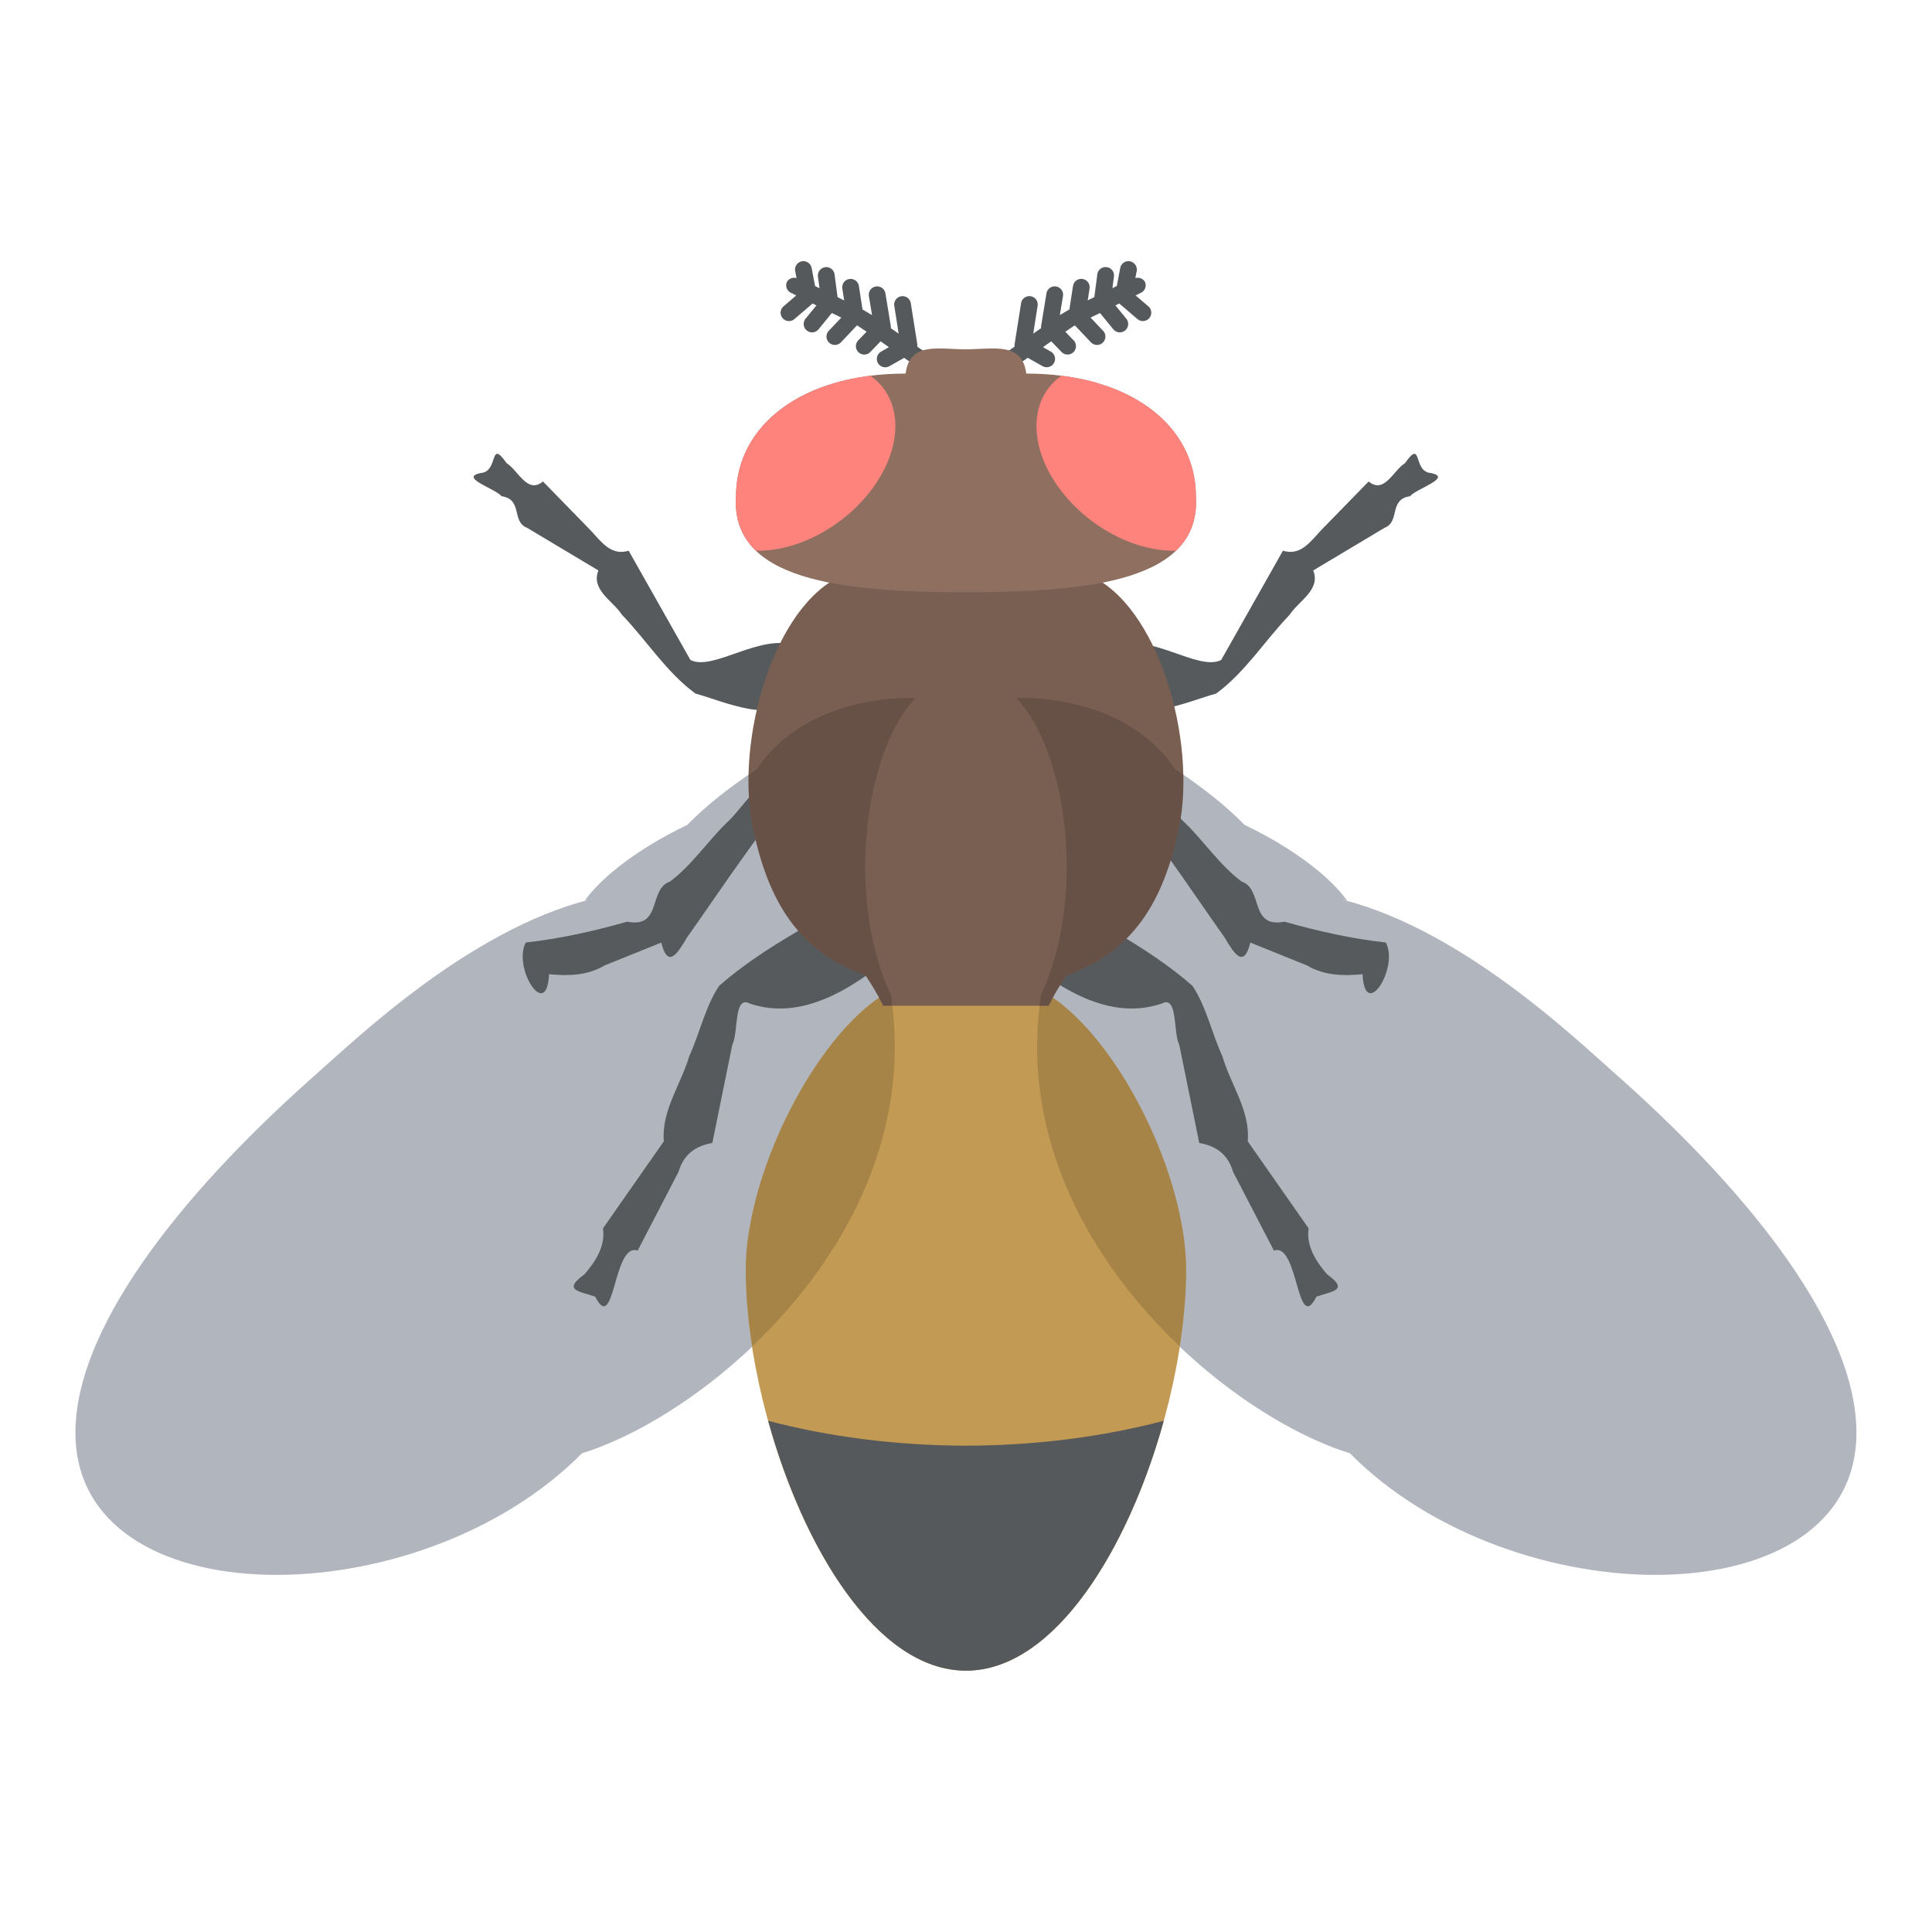 <?xml version="1.0" encoding="UTF-8" standalone="no"?>
<svg
   version="1.1"
   viewBox="0 0 192 192"
   xml:space="preserve"
   id="svg4"
   sodipodi:docname="catalone_alt_1.svg"
   inkscape:version="1.2.2 (b0a8486541, 2022-12-01)"
   inkscape:export-filename="catalone_alt_1.png"
   inkscape:export-xdpi="96"
   inkscape:export-ydpi="96"
   xmlns:inkscape="http://www.inkscape.org/namespaces/inkscape"
   xmlns:sodipodi="http://sodipodi.sourceforge.net/DTD/sodipodi-0.dtd"
   xmlns="http://www.w3.org/2000/svg"
   xmlns:svg="http://www.w3.org/2000/svg"><defs
   id="defs8" /><sodipodi:namedview
   id="namedview6"
   pagecolor="#505050"
   bordercolor="#eeeeee"
   borderopacity="1"
   inkscape:showpageshadow="0"
   inkscape:pageopacity="0"
   inkscape:pagecheckerboard="0"
   inkscape:deskcolor="#505050"
   showgrid="false"
   inkscape:zoom="2.8284271"
   inkscape:cx="32.880466"
   inkscape:cy="35.001786"
   inkscape:window-width="1444"
   inkscape:window-height="1053"
   inkscape:window-x="110"
   inkscape:window-y="0"
   inkscape:window-maximized="0"
   inkscape:current-layer="svg4" />
	 <g
   id="g2342"
   transform="matrix(2.113,0,0,2.113,-110.831,-110.002)"
   style="stroke-width:0.473"><path
     id="path5771"
     style="display:inline;fill:#b1b5bd;fill-opacity:1;stroke:none;stroke-width:0.492;stroke-linecap:round;stroke-linejoin:round;stroke-opacity:1;stop-color:#000000"
     d="m 115.621,94.379 c 5.641,1.447 10.917,6.521 12.791,8.174 5.73,5.053 11.344,11.597 11.352,16.88 0.014,8.775 -16.146,8.744 -23.824,0.977 -6.009,-1.856 -16.218,-10.461 -14.523,-21.571 2.072,-4.361 1.331,-11.292 -1.157,-13.951 3.052,-0.042 5.963,1.072 7.444,3.337 1.251,0.826 2.369,1.696 3.287,2.633 2.287,1.097 3.996,2.421 4.816,3.555 z m -35.478,0 c -5.641,1.447 -10.917,6.521 -12.791,8.174 -5.73,5.053 -11.344,11.597 -11.352,16.88 -0.014,8.775 16.146,8.744 23.824,0.977 6.009,-1.856 16.218,-10.461 14.523,-21.571 -2.072,-4.361 -1.331,-11.292 1.157,-13.951 -3.052,-0.042 -5.963,1.072 -7.444,3.337 -1.251,0.826 -2.369,1.696 -3.287,2.633 -2.287,1.097 -3.996,2.421 -4.816,3.555 z" /><path
     style="display:inline;fill:#c39a54;fill-opacity:1;stroke:none;stroke-width:0.492;stroke-linecap:round;stroke-linejoin:round;stop-color:#000000"
     d="m 99.605,98.121 c 3.99,0 8.634,8.269 8.634,13.671 0,7.466 -4.486,18.843 -10.357,18.843 -5.87,0 -10.357,-11.377 -10.357,-18.843 0,-5.401 4.644,-13.671 8.634,-13.671 z"
     id="path4189"
     sodipodi:nodetypes="scscss" /><path
     id="path4969"
     style="display:inline;fill:#56595b;fill-opacity:1;stroke:none;stroke-width:0.492;stroke-linecap:round;stroke-linejoin:round;stop-color:#000000"
     d="m 107.187,118.881 c -2.879,0.763 -6.067,1.165 -9.304,1.172 -3.237,-0.007 -6.425,-0.409 -9.304,-1.172 1.66,6.006 5.132,11.754 9.304,11.754 4.173,0 7.644,-5.748 9.304,-11.754 z"
     sodipodi:nodetypes="cccsc" /><path
     style="display:inline;fill:#575a5c;fill-opacity:1;stroke:none;stroke-width:0.492;stroke-linecap:round;stroke-linejoin:round;stop-color:#000000"
     d="m 104.887,82.433 c 1.694,-0.63 3.907,1.212 4.999,0.668 0.968,-1.713 1.937,-3.427 2.905,-5.14 0.84,0.254 1.286,-0.424 1.792,-0.96 0.746,-0.765 1.492,-1.531 2.238,-2.296 0.742,0.608 1.153,-0.515 1.712,-0.864 0.831,-1.179 0.357,0.389 1.2,0.464 1.084,0.21 -0.669,0.732 -0.964,1.093 -1.011,0.149 -0.454,1.195 -1.196,1.484 -1.119,0.669 -2.238,1.338 -3.357,2.007 0.359,0.92 -0.673,1.414 -1.113,2.089 -1.168,1.215 -2.093,2.709 -3.455,3.703 -1.167,0.303 -4.059,1.63 -4.361,-0.059 -0.133,-0.73 -0.267,-1.46 -0.4,-2.189 z"
     id="path2561" /><path
     style="display:inline;fill:#575a5c;fill-opacity:1;stroke:none;stroke-width:0.492;stroke-linecap:round;stroke-linejoin:round;stop-color:#000000"
     d="m 117.631,96.389 c 0.63,1.185 -0.989,3.737 -1.096,1.49 -0.914,0.088 -1.809,0.065 -2.62,-0.416 -0.886,-0.357 -1.772,-0.715 -2.657,-1.072 -0.308,1.239 -0.755,0.532 -1.206,-0.232 -1.88,-2.657 -3.641,-5.405 -5.836,-7.821 0.51,0.07 1.412,0.393 2.073,0.56 0.795,0.372 1.251,1.29 1.912,1.876 0.904,0.888 1.646,2.007 2.652,2.749 1.014,0.344 0.363,2.213 2.007,1.885 1.564,0.442 3.155,0.802 4.772,0.98 z"
     id="path2559" /><path
     style="display:inline;fill:#575a5c;fill-opacity:1;stroke:none;stroke-width:0.492;stroke-linecap:round;stroke-linejoin:round;stop-color:#000000"
     d="m 99.958,96.648 c 1.93,1.625 4.464,3.505 7.121,2.616 0.793,-0.43 0.533,1.349 0.839,1.94 0.312,1.538 0.625,3.075 0.937,4.613 0.804,0.133 1.358,0.555 1.587,1.35 0.642,1.237 1.283,2.474 1.925,3.711 1.161,-0.409 1.064,4.009 1.999,2.166 0.775,-0.267 1.546,-0.295 0.502,-1.051 -0.517,-0.593 -0.995,-1.338 -0.867,-2.157 -0.955,-1.366 -1.91,-2.732 -2.865,-4.098 0.124,-1.43 -0.801,-2.663 -1.192,-3.997 -0.498,-1.087 -0.755,-2.338 -1.41,-3.318 -2.233,-1.955 -4.957,-3.204 -7.467,-4.75 -0.369,0.991 -0.739,1.982 -1.108,2.974 z"
     id="path2557" /><path
     style="display:inline;fill:#575a5c;fill-opacity:1;stroke:none;stroke-width:0.492;stroke-linecap:round;stroke-linejoin:round;stop-color:#000000"
     d="m 89.924,82.433 c -1.694,-0.63 -3.907,1.212 -4.999,0.668 -0.968,-1.713 -1.937,-3.427 -2.905,-5.14 -0.84,0.254 -1.286,-0.424 -1.792,-0.96 -0.746,-0.765 -1.492,-1.531 -2.238,-2.296 -0.742,0.608 -1.153,-0.515 -1.712,-0.864 -0.831,-1.179 -0.357,0.389 -1.2,0.464 -1.084,0.21 0.669,0.732 0.964,1.093 1.011,0.149 0.454,1.195 1.196,1.484 1.119,0.669 2.238,1.338 3.357,2.007 -0.359,0.92 0.673,1.414 1.113,2.089 1.168,1.215 2.093,2.709 3.455,3.703 1.167,0.303 4.059,1.63 4.361,-0.059 0.133,-0.73 0.267,-1.46 0.4,-2.189 z"
     id="path2555" /><path
     style="display:inline;fill:#575a5c;fill-opacity:1;stroke:none;stroke-width:0.492;stroke-linecap:round;stroke-linejoin:round;stop-color:#000000"
     d="m 77.18,96.389 c -0.63,1.185 0.989,3.737 1.096,1.49 0.914,0.088 1.809,0.065 2.62,-0.416 0.886,-0.357 1.772,-0.715 2.657,-1.072 0.308,1.239 0.755,0.532 1.206,-0.232 1.88,-2.657 3.641,-5.405 5.836,-7.821 -0.51,0.07 -1.412,0.393 -2.073,0.56 -0.795,0.372 -1.251,1.29 -1.912,1.876 -0.904,0.888 -1.646,2.007 -2.652,2.749 -1.014,0.344 -0.363,2.213 -2.007,1.885 -1.564,0.442 -3.155,0.802 -4.772,0.98 z"
     id="path2553" /><path
     style="display:inline;fill:#575a5c;fill-opacity:1;stroke:none;stroke-width:0.492;stroke-linecap:round;stroke-linejoin:round;stop-color:#000000"
     d="m 94.852,96.648 c -1.93,1.625 -4.464,3.505 -7.121,2.616 -0.793,-0.43 -0.533,1.349 -0.839,1.94 -0.312,1.538 -0.625,3.075 -0.937,4.613 -0.804,0.133 -1.358,0.555 -1.587,1.35 -0.642,1.237 -1.283,2.474 -1.925,3.711 -1.161,-0.409 -1.064,4.009 -1.999,2.166 -0.775,-0.267 -1.546,-0.295 -0.502,-1.051 0.517,-0.593 0.995,-1.338 0.867,-2.157 0.955,-1.366 1.91,-2.732 2.865,-4.098 -0.124,-1.43 0.801,-2.663 1.192,-3.997 0.498,-1.087 0.755,-2.338 1.41,-3.318 2.233,-1.955 4.957,-3.204 7.467,-4.75 0.369,0.991 0.739,1.982 1.108,2.974 z"
     id="path5375" /><path
     id="path2302"
     style="display:inline;fill:#8e6f60;fill-opacity:1;stroke:none;stroke-width:0.492;stroke-linecap:round;stroke-linejoin:round;stop-color:#000000"
     d="m 92.108,79.109 c -3.258,1.375 -5.101,7.768 -4.245,11.888 0.722,3.477 2.177,5.845 5.29,6.929 0.313,0.467 0.602,0.941 0.836,1.434 h 7.787 c 0.234,-0.493 0.524,-0.967 0.837,-1.434 3.113,-1.084 4.566,-3.452 5.288,-6.929 0.856,-4.119 -0.986,-10.513 -4.244,-11.888 z" /><path
     id="path2455"
     style="display:inline;mix-blend-mode:overlay;fill:#000000;fill-opacity:0.15;stroke:none;stroke-width:0.492;stroke-linecap:round;stroke-linejoin:round;stop-color:#000000"
     d="m 92.108,79.109 c -3.258,1.375 -5.101,7.768 -4.245,11.888 0.722,3.477 2.177,5.845 5.29,6.929 0.313,0.467 0.602,0.941 0.836,1.434 h 7.787 c 0.234,-0.493 0.524,-0.967 0.837,-1.434 3.113,-1.084 4.566,-3.452 5.288,-6.929 0.856,-4.119 -0.986,-10.513 -4.244,-11.888 z" /><path
     id="path5177"
     style="color:#000000;fill:#56595b;stroke-width:0.492;stroke-linecap:round;stroke-linejoin:round;-inkscape-stroke:none"
     d="m 105.601,64.351 a 0.394,0.394 0 0 1 0.312,0.46 l -0.063,0.329 a 0.394,0.394 0 0 1 0.454,0.182 0.394,0.394 0 0 1 -0.208,0.517 c -0.08,0.034 -0.154,0.081 -0.234,0.115 l 0.6,0.514 a 0.394,0.394 0 0 1 0.042,0.555 0.394,0.394 0 0 1 -0.555,0.043 l -0.856,-0.732 c -0.061,0.028 -0.119,0.061 -0.18,0.089 l 0.511,0.625 a 0.394,0.394 0 0 1 -0.057,0.555 0.394,0.394 0 0 1 -0.554,-0.057 l -0.626,-0.765 c -0.146,0.074 -0.297,0.14 -0.442,0.217 l 0.588,0.62 a 0.394,0.394 0 0 1 -0.015,0.557 0.394,0.394 0 0 1 -0.557,-0.015 l -0.754,-0.796 c -0.158,0.09 -0.299,0.202 -0.454,0.295 l 0.394,0.409 a 0.394,0.394 0 0 1 -0.011,0.557 0.394,0.394 0 0 1 -0.557,-0.011 l -0.482,-0.5 c -0.134,0.088 -0.261,0.183 -0.392,0.274 l 0.368,0.208 a 0.394,0.394 0 0 1 0.149,0.537 0.394,0.394 0 0 1 -0.535,0.149 l -0.7,-0.395 c -0.243,0.185 -0.521,0.328 -0.754,0.525 a 0.394,0.394 0 0 1 -0.554,-0.048 0.394,0.394 0 0 1 0.046,-0.554 c 0.201,-0.17 0.438,-0.289 0.646,-0.449 a 0.394,0.394 0 0 1 0,-0.115 l 0.305,-1.926 a 0.394,0.394 0 0 1 0.449,-0.328 0.394,0.394 0 0 1 0.328,0.451 l -0.205,1.308 c 0.123,-0.085 0.243,-0.173 0.368,-0.255 a 0.394,0.394 0 0 1 0.002,-0.105 l 0.251,-1.533 a 0.394,0.394 0 0 1 0.452,-0.325 0.394,0.394 0 0 1 0.326,0.452 l -0.148,0.894 c 0.15,-0.089 0.296,-0.179 0.448,-0.265 l 0.171,-1.105 a 0.394,0.394 0 0 1 0.449,-0.329 0.394,0.394 0 0 1 0.329,0.449 l -0.086,0.559 c 0.103,-0.053 0.207,-0.102 0.311,-0.154 l 0.14,-1.071 a 0.394,0.394 0 0 1 0.442,-0.339 0.394,0.394 0 0 1 0.34,0.442 l -0.072,0.548 c 0.07,-0.032 0.136,-0.07 0.206,-0.102 l 0.163,-0.851 a 0.394,0.394 0 0 1 0.462,-0.312 z m -15.438,0 a 0.394,0.394 0 0 0 -0.312,0.46 l 0.063,0.329 a 0.394,0.394 0 0 0 -0.454,0.182 0.394,0.394 0 0 0 0.208,0.517 c 0.08,0.034 0.154,0.081 0.234,0.115 l -0.6,0.514 a 0.394,0.394 0 0 0 -0.042,0.555 0.394,0.394 0 0 0 0.555,0.043 l 0.856,-0.732 c 0.061,0.028 0.119,0.061 0.18,0.089 l -0.511,0.625 a 0.394,0.394 0 0 0 0.057,0.555 0.394,0.394 0 0 0 0.554,-0.057 l 0.626,-0.765 c 0.146,0.074 0.297,0.14 0.442,0.217 l -0.588,0.62 a 0.394,0.394 0 0 0 0.015,0.557 0.394,0.394 0 0 0 0.557,-0.015 l 0.754,-0.796 c 0.158,0.09 0.299,0.202 0.454,0.295 l -0.394,0.409 a 0.394,0.394 0 0 0 0.011,0.557 0.394,0.394 0 0 0 0.557,-0.011 l 0.482,-0.5 c 0.134,0.088 0.261,0.183 0.392,0.274 L 93.892,68.598 a 0.394,0.394 0 0 0 -0.149,0.537 0.394,0.394 0 0 0 0.535,0.149 l 0.7,-0.395 c 0.243,0.185 0.521,0.328 0.754,0.525 a 0.394,0.394 0 0 0 0.554,-0.048 0.394,0.394 0 0 0 -0.046,-0.554 C 96.039,68.642 95.801,68.523 95.593,68.362 a 0.394,0.394 0 0 0 0,-0.115 L 95.289,66.321 a 0.394,0.394 0 0 0 -0.449,-0.328 0.394,0.394 0 0 0 -0.328,0.451 l 0.205,1.308 c -0.123,-0.085 -0.243,-0.173 -0.368,-0.255 a 0.394,0.394 0 0 0 -0.002,-0.105 L 94.096,65.859 A 0.394,0.394 0 0 0 93.644,65.534 0.394,0.394 0 0 0 93.318,65.987 l 0.148,0.894 c -0.15,-0.089 -0.296,-0.179 -0.448,-0.265 l -0.171,-1.105 a 0.394,0.394 0 0 0 -0.449,-0.329 0.394,0.394 0 0 0 -0.329,0.449 l 0.086,0.559 c -0.103,-0.053 -0.207,-0.102 -0.311,-0.154 l -0.14,-1.071 a 0.394,0.394 0 0 0 -0.442,-0.339 0.394,0.394 0 0 0 -0.34,0.442 l 0.072,0.548 c -0.07,-0.032 -0.136,-0.07 -0.206,-0.102 L 90.625,64.663 A 0.394,0.394 0 0 0 90.163,64.351 Z" /><path
     style="fill:#8e6f60;fill-opacity:1;stroke:none;stroke-width:0.492;stroke-linecap:round;stroke-linejoin:round;stop-color:#000000"
     d="m 95.045,69.63 c -4.808,0 -7.978,2.385 -7.978,5.793 -0.237,3.916 4.894,4.491 10.815,4.491 5.922,0 11.052,-0.575 10.815,-4.491 0,-3.407 -3.171,-5.793 -7.978,-5.793 -0.189,-1.515 -1.564,-1.141 -2.837,-1.141 -1.273,0 -2.648,-0.374 -2.837,1.141 z"
     id="path1118"
     sodipodi:nodetypes="cczcczc" /><path
     id="ellipse2119"
     style="fill:#ff837d;stroke-width:0.492;stroke-linecap:round;stroke-linejoin:round;stop-color:#000000"
     d="m 93.388,69.732 c -3.865,0.487 -6.321,2.693 -6.321,5.692 -0.065,1.075 0.277,1.896 0.926,2.525 a 3.76,5.377 52.846 0 0 0.118,0.012 3.76,5.377 52.846 0 0 6.184,-4.419 3.76,5.377 52.846 0 0 -0.908,-3.81 z m 8.987,0 a 5.377,3.76 37.154 0 0 -0.908,3.81 5.377,3.76 37.154 0 0 6.186,4.419 5.377,3.76 37.154 0 0 0.111,-0.005 c 0.654,-0.63 0.999,-1.454 0.934,-2.533 1e-5,-2.998 -2.457,-5.205 -6.322,-5.692 z" /><path
     style="mix-blend-mode:overlay;fill:#000000;fill-opacity:0.15;stroke-width:5.679;stroke-linecap:round;stroke-linejoin:round;stop-color:#000000"
     d="m 100.261,84.888 c 2.488,2.659 3.228,9.589 1.156,13.95 -1.033,6.767 2.355,12.592 6.516,16.541 0.192,-1.248 0.306,-2.465 0.306,-3.588 0,-4.351 -3.013,-10.561 -6.271,-12.812 0.193,-0.359 0.413,-0.709 0.644,-1.055 3.113,-1.084 4.567,-3.452 5.289,-6.928 0.16,-0.768 0.225,-1.615 0.205,-2.495 -0.135,-0.092 -0.264,-0.186 -0.402,-0.277 -1.481,-2.265 -4.391,-3.378 -7.443,-3.336 z"
     id="path2683" /><path
     style="mix-blend-mode:overlay;fill:#000000;fill-opacity:0.15;stroke-width:5.679;stroke-linecap:round;stroke-linejoin:round;stop-color:#000000"
     d="m 95.504,84.888 c -3.052,-0.042 -5.962,1.071 -7.443,3.336 -0.138,0.091 -0.267,0.185 -0.402,0.277 -0.02,0.879 0.045,1.726 0.205,2.495 0.722,3.477 2.176,5.845 5.289,6.928 0.232,0.347 0.451,0.697 0.644,1.057 -3.257,2.252 -6.271,8.46 -6.271,12.811 0,1.123 0.113,2.34 0.306,3.588 4.161,-3.949 7.549,-9.775 6.516,-16.541 -2.072,-4.361 -1.331,-11.291 1.156,-13.95 z"
     id="path2681" /></g></svg>
